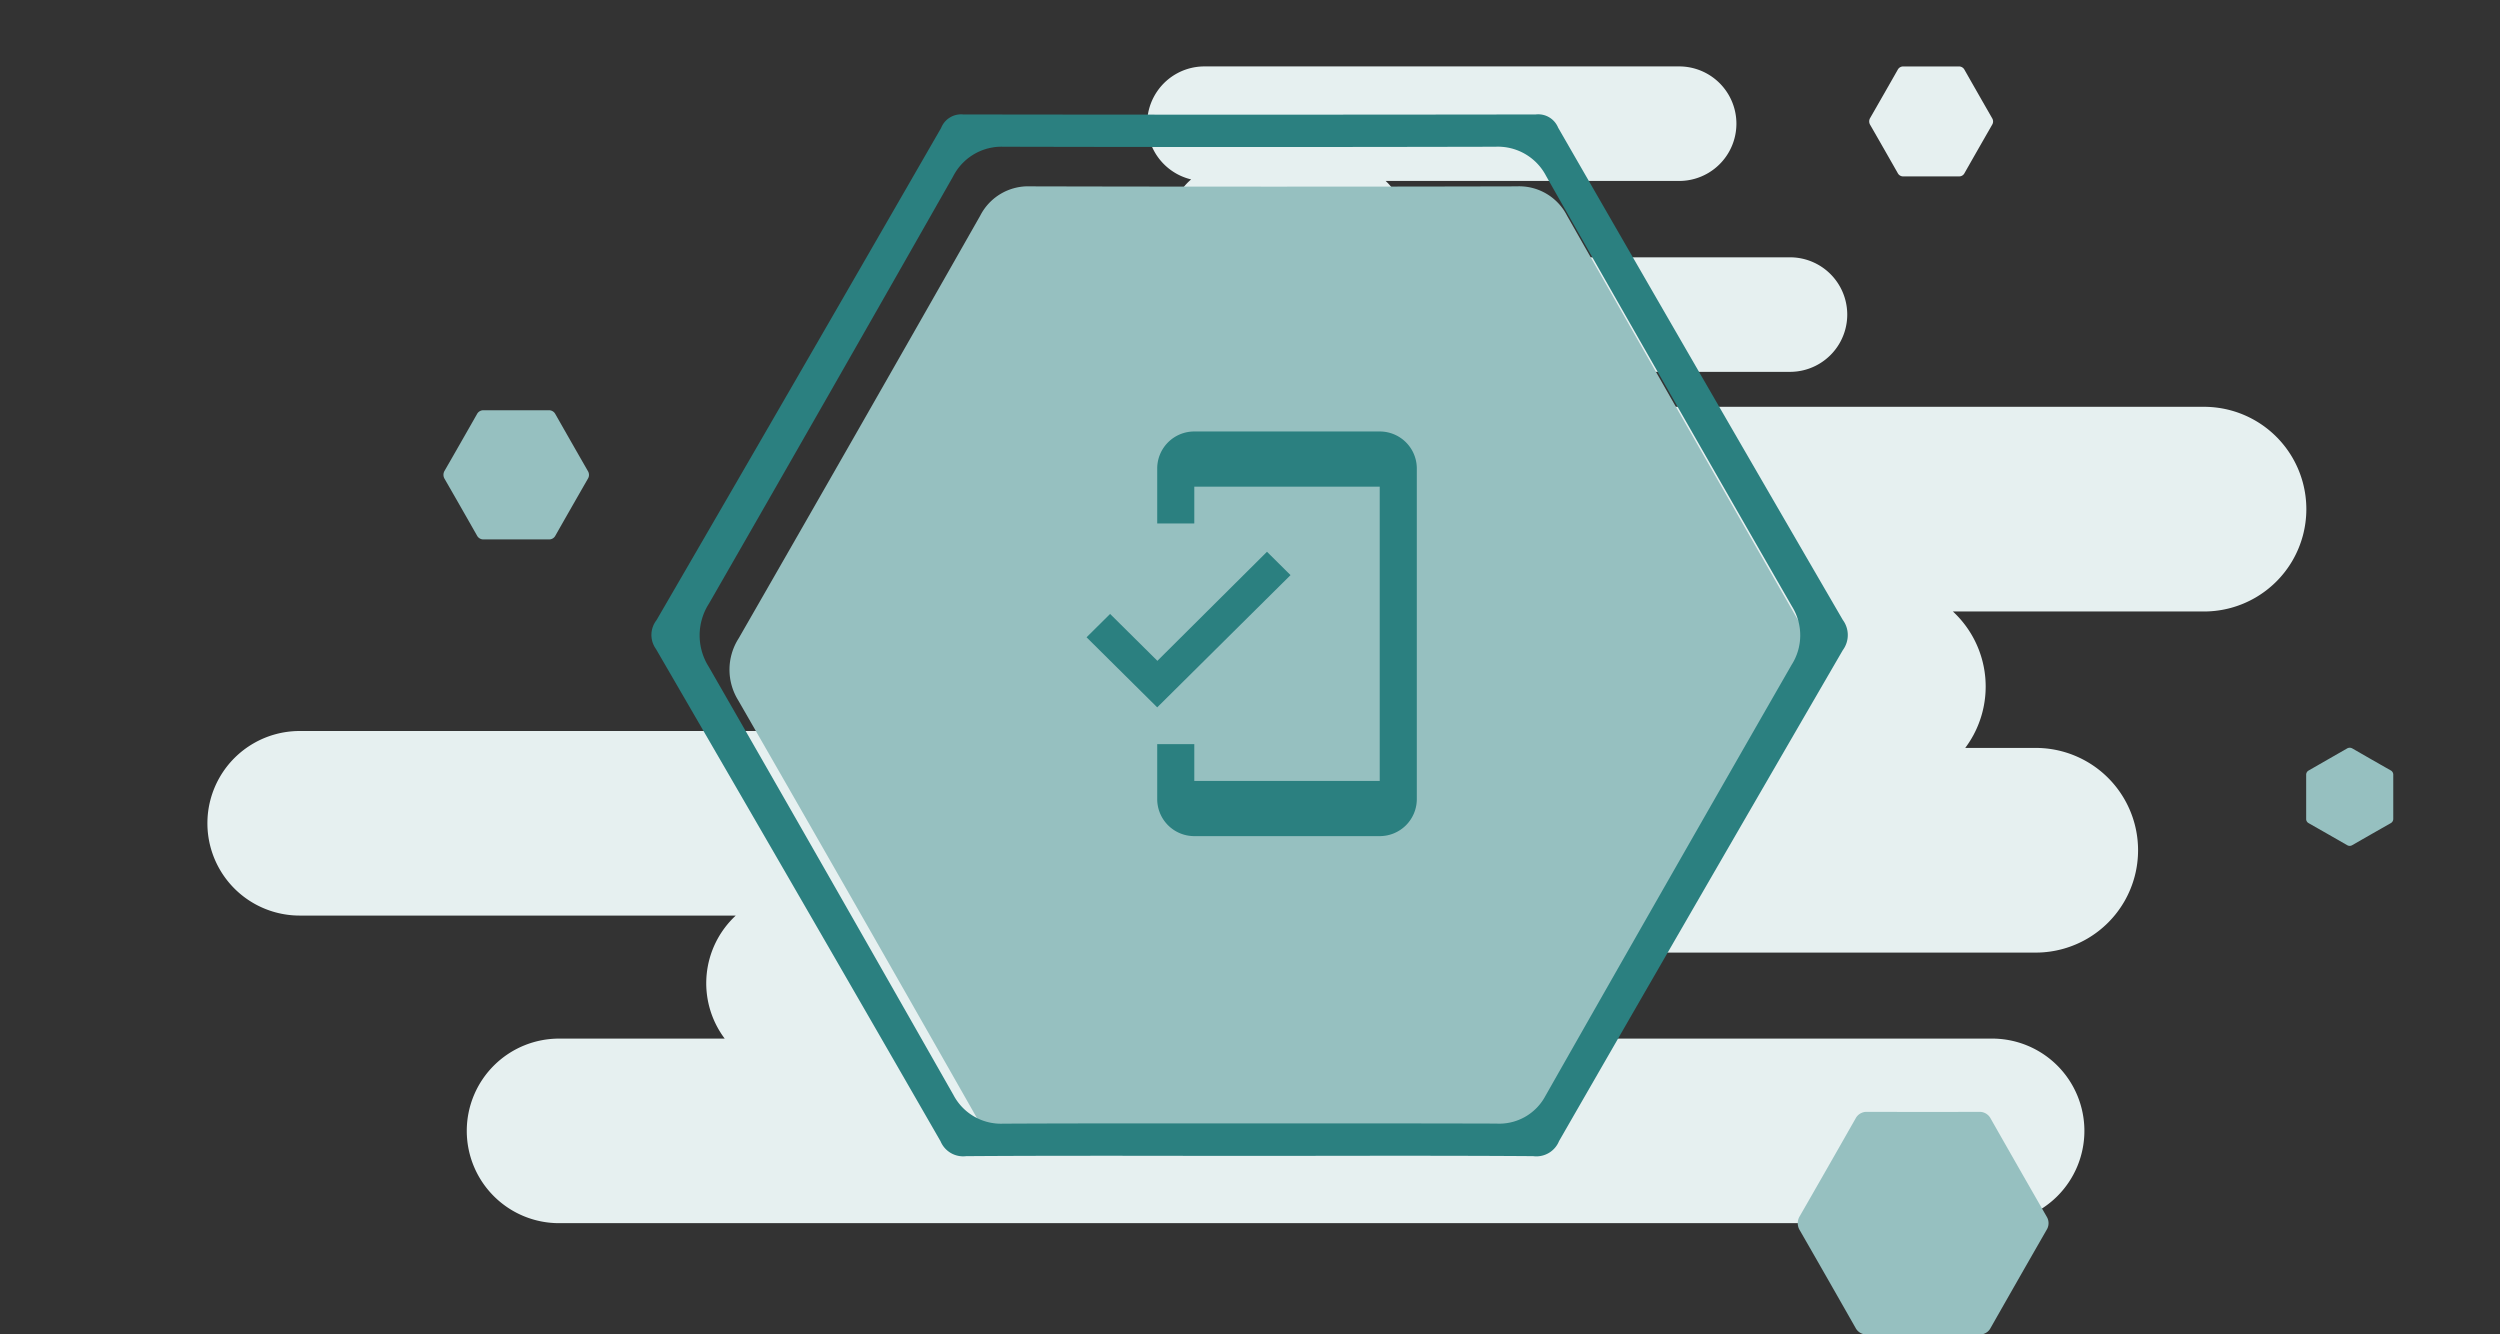 <svg xmlns="http://www.w3.org/2000/svg" width="284" height="151.595" viewBox="0 0 284 151.595">
  <rect x="0" y="0" width="284" height="151.595" fill="#333333" stroke="none"/>
  <g id="Group_5065" data-name="Group 5065" transform="translate(-1023.604 -298)">
    <path id="Union_1" data-name="Union 1" d="M6.506,34.7a6.506,6.506,0,1,1,0-13.011h3.956a6.506,6.506,0,0,1,.982-8.853A6.507,6.507,0,0,1,12.962,0h54a6.506,6.506,0,0,1,0,13.011H33.541a6.507,6.507,0,0,1,.782,8.675h45.23a6.506,6.506,0,0,1,0,13.011Z" transform="translate(1147.473 305.545)" fill="#e6f0f0"/>
    <rect id="Rectangle_200" data-name="Rectangle 200" width="284" height="143.301" transform="translate(1023.604 298)" fill="rgba(255,255,255,0)"/>
    <path id="Union_2" data-name="Union 2" d="M40.049,55.909a10.483,10.483,0,1,1,0-20.965H58.765a10.484,10.484,0,0,1,1.257-13.977H10.483A10.483,10.483,0,0,1,10.483,0H173.075a10.483,10.483,0,1,1,0,20.966H151.869a10.484,10.484,0,0,1,1.257,13.977H202.64a10.483,10.483,0,1,1,0,20.965Z" transform="translate(1047.166 381.042)" fill="#e6f0f0"/>
    <path id="Union_3" data-name="Union 3" d="M11.624,62a11.625,11.625,0,0,1,0-23.251H40.149a11.626,11.626,0,0,1-1.4-15.5H30.631A11.625,11.625,0,0,1,30.631,0h94.744a11.625,11.625,0,0,1,0,23.251H97.455a11.626,11.626,0,0,1-1.4,15.5h10.311a11.625,11.625,0,1,1,0,23.251Z" transform="translate(1285.603 406.214) rotate(180)" fill="#e6f0f0"/>
    <g id="Group_4957" data-name="Group 4957" transform="translate(1106.473 319.171)">
      <g id="Group_4956" data-name="Group 4956">
        <path id="Path_1963" data-name="Path 1963" d="M280.493,615.818c-9.555,16.644-18.867,32.949-27.679,48.466a5.881,5.881,0,0,1-5.513,3.093h-.014q-7.554-.027-15.113-.023l-12.653,0-12.95,0c-4.01,0-9.3,0-14.632.027h-.05a6.037,6.037,0,0,1-5.586-3.217c-10.49-18.454-19.233-33.756-27.519-48.159a6.6,6.6,0,0,1,.037-7.057c8.78-15.274,18.014-31.428,27.441-48.017a6.112,6.112,0,0,1,5.7-3.332h.023c9.124.023,18.431.032,27.665.032,9.074,0,18.335-.009,27.551-.032a6.1,6.1,0,0,1,5.714,3.309c9.271,16.319,18.555,32.573,27.6,48.319A6.168,6.168,0,0,1,280.493,615.818Z" transform="translate(-157.779 -557.6)" fill="#96c0c0"/>
      </g>
    </g>
    <g id="Group_4955" data-name="Group 4955" transform="translate(1097.651 310.613)">
      <path id="Path_1961" data-name="Path 1961" d="M711.114,387.013c-4.251-.03-8.916-.044-14.682-.044q-4.4,0-8.8.007t-8.788.007q-4.367,0-8.733-.007t-8.742-.006c-5.742,0-10.387.014-14.619.044H646.7a2.777,2.777,0,0,1-2.9-1.685c-9.757-16.963-20.332-35.256-32.33-55.925a2.726,2.726,0,0,1,.056-3.271c10.521-18.116,21.4-36.93,32.335-55.921a2.445,2.445,0,0,1,2.521-1.535q16.208.024,32.4.024,16.31,0,32.624-.024a2.444,2.444,0,0,1,2.549,1.5c11.5,19.973,22.078,38.265,32.339,55.922a2.887,2.887,0,0,1,0,3.433c-12.3,21.2-22.548,38.928-32.239,55.777a2.776,2.776,0,0,1-2.888,1.71ZM650.985,272.346a6.173,6.173,0,0,0-5.761,3.371c-9.533,16.767-18.865,33.1-27.74,48.536a6.665,6.665,0,0,0-.04,7.133c8.375,14.562,17.215,30.032,27.821,48.684a6.1,6.1,0,0,0,5.646,3.254h.048c5.395-.027,10.739-.031,14.793-.031l13.095,0,12.787,0q7.639,0,15.28.021h.013a5.942,5.942,0,0,0,5.573-3.124c8.91-15.688,18.323-32.172,27.98-48.993a6.233,6.233,0,0,0,.023-6.665c-9.141-15.916-18.529-32.35-27.9-48.843a6.17,6.17,0,0,0-5.776-3.344c-9.313.021-18.675.032-27.849.032-9.335,0-18.745-.011-27.968-.033Z" transform="translate(-610.998 -268.288)" fill="#2b8080"/>
      <g id="mobile_friendly_black_24dp" transform="translate(42.953 34.386)">
        <path id="Path_2186" data-name="Path 2186" d="M0,0H50V50H0Z" fill="none"/>
        <path id="Path_2187" data-name="Path 2187" d="M36.494,1H15.429a4.208,4.208,0,0,0-4.213,4.179v6.268h4.213V7.268H36.494V40.7H15.429V36.52H11.216v6.268a4.208,4.208,0,0,0,4.213,4.179H36.494a4.208,4.208,0,0,0,4.213-4.179V5.179A4.208,4.208,0,0,0,36.494,1ZM11.237,27.055,5.865,21.727,3.19,24.38l8.026,7.961L26.362,17.318l-2.675-2.654-12.45,12.39Z" transform="translate(3.243 1.017)" fill="#2b8080"/>
      </g>
    </g>
    <g id="Group_4958" data-name="Group 4958" transform="translate(1227.83 424.307)">
      <g id="Group_4956-2" data-name="Group 4956">
        <path id="Path_1963-2" data-name="Path 1963" d="M186.046,571.011c-2.2,3.834-4.346,7.59-6.376,11.164a1.355,1.355,0,0,1-1.27.713h0q-1.74-.006-3.481-.005h-5.9c-.924,0-2.142,0-3.371.006h-.012a1.391,1.391,0,0,1-1.287-.741c-2.416-4.251-4.43-7.776-6.339-11.094a1.521,1.521,0,0,1,.008-1.626c2.023-3.518,4.15-7.239,6.321-11.061a1.408,1.408,0,0,1,1.313-.767h.005c2.1.005,4.246.007,6.373.007,2.09,0,4.224,0,6.346-.007a1.406,1.406,0,0,1,1.316.762c2.136,3.759,4.274,7.5,6.358,11.13A1.421,1.421,0,0,1,186.046,571.011Z" transform="translate(-157.779 -557.6)" fill="#96c0c0"/>
      </g>
    </g>
    <g id="Group_4963" data-name="Group 4963" transform="translate(1235.945 305.545)">
      <g id="Group_4956-3" data-name="Group 4956">
        <path id="Path_1963-3" data-name="Path 1963" d="M171.745,564.226c-1.087,1.894-2.147,3.75-3.15,5.516a.669.669,0,0,1-.627.352h0q-.86,0-1.72,0h-2.914c-.456,0-1.058,0-1.665,0h-.006a.687.687,0,0,1-.636-.366c-1.194-2.1-2.189-3.842-3.132-5.481a.751.751,0,0,1,0-.8c1-1.738,2.05-3.577,3.123-5.465a.7.7,0,0,1,.649-.379h0c1.038,0,2.1,0,3.149,0,1.033,0,2.087,0,3.136,0a.7.7,0,0,1,.65.376c1.055,1.857,2.112,3.707,3.141,5.5A.7.7,0,0,1,171.745,564.226Z" transform="translate(-157.779 -557.6)" fill="#e6f0f0"/>
      </g>
    </g>
    <g id="Group_4960" data-name="Group 4960" transform="translate(1295.479 382.944) rotate(90)">
      <g id="Group_4956-4" data-name="Group 4956" transform="translate(0)">
        <path id="Path_1963-4" data-name="Path 1963" d="M11.06,5.247c-.861,1.5-1.7,2.97-2.495,4.368a.53.53,0,0,1-.5.279h0l-1.362,0H4.4c-.361,0-.838,0-1.319,0h0a.544.544,0,0,1-.5-.29C1.625,7.942.837,6.562.091,5.264a.6.6,0,0,1,0-.636C.885,3.251,1.718,1.8,2.567.3A.551.551,0,0,1,3.081,0h0c.822,0,1.661,0,2.494,0S7.229,0,8.06,0a.55.55,0,0,1,.515.3c.836,1.471,1.672,2.936,2.488,4.355A.556.556,0,0,1,11.06,5.247Z" fill="#96c0c0"/>
      </g>
    </g>
    <g id="Group_4959" data-name="Group 4959" transform="translate(1073.985 344.604)">
      <g id="Group_4956-5" data-name="Group 4956">
        <path id="Path_1963-5" data-name="Path 1963" d="M174.181,565.382c-1.277,2.225-2.522,4.4-3.7,6.478a.786.786,0,0,1-.737.413h0q-1.01,0-2.02,0H164.3c-.536,0-1.243,0-1.956,0h-.007a.807.807,0,0,1-.747-.43c-1.4-2.467-2.571-4.512-3.678-6.437a.882.882,0,0,1,0-.943c1.174-2.042,2.408-4.2,3.668-6.418a.817.817,0,0,1,.762-.445h0c1.22,0,2.464,0,3.7,0,1.213,0,2.451,0,3.683,0a.816.816,0,0,1,.764.442c1.239,2.181,2.48,4.354,3.689,6.458A.825.825,0,0,1,174.181,565.382Z" transform="translate(-157.779 -557.6)" fill="#96c0c0"/>
      </g>
    </g>
  </g>
</svg>
